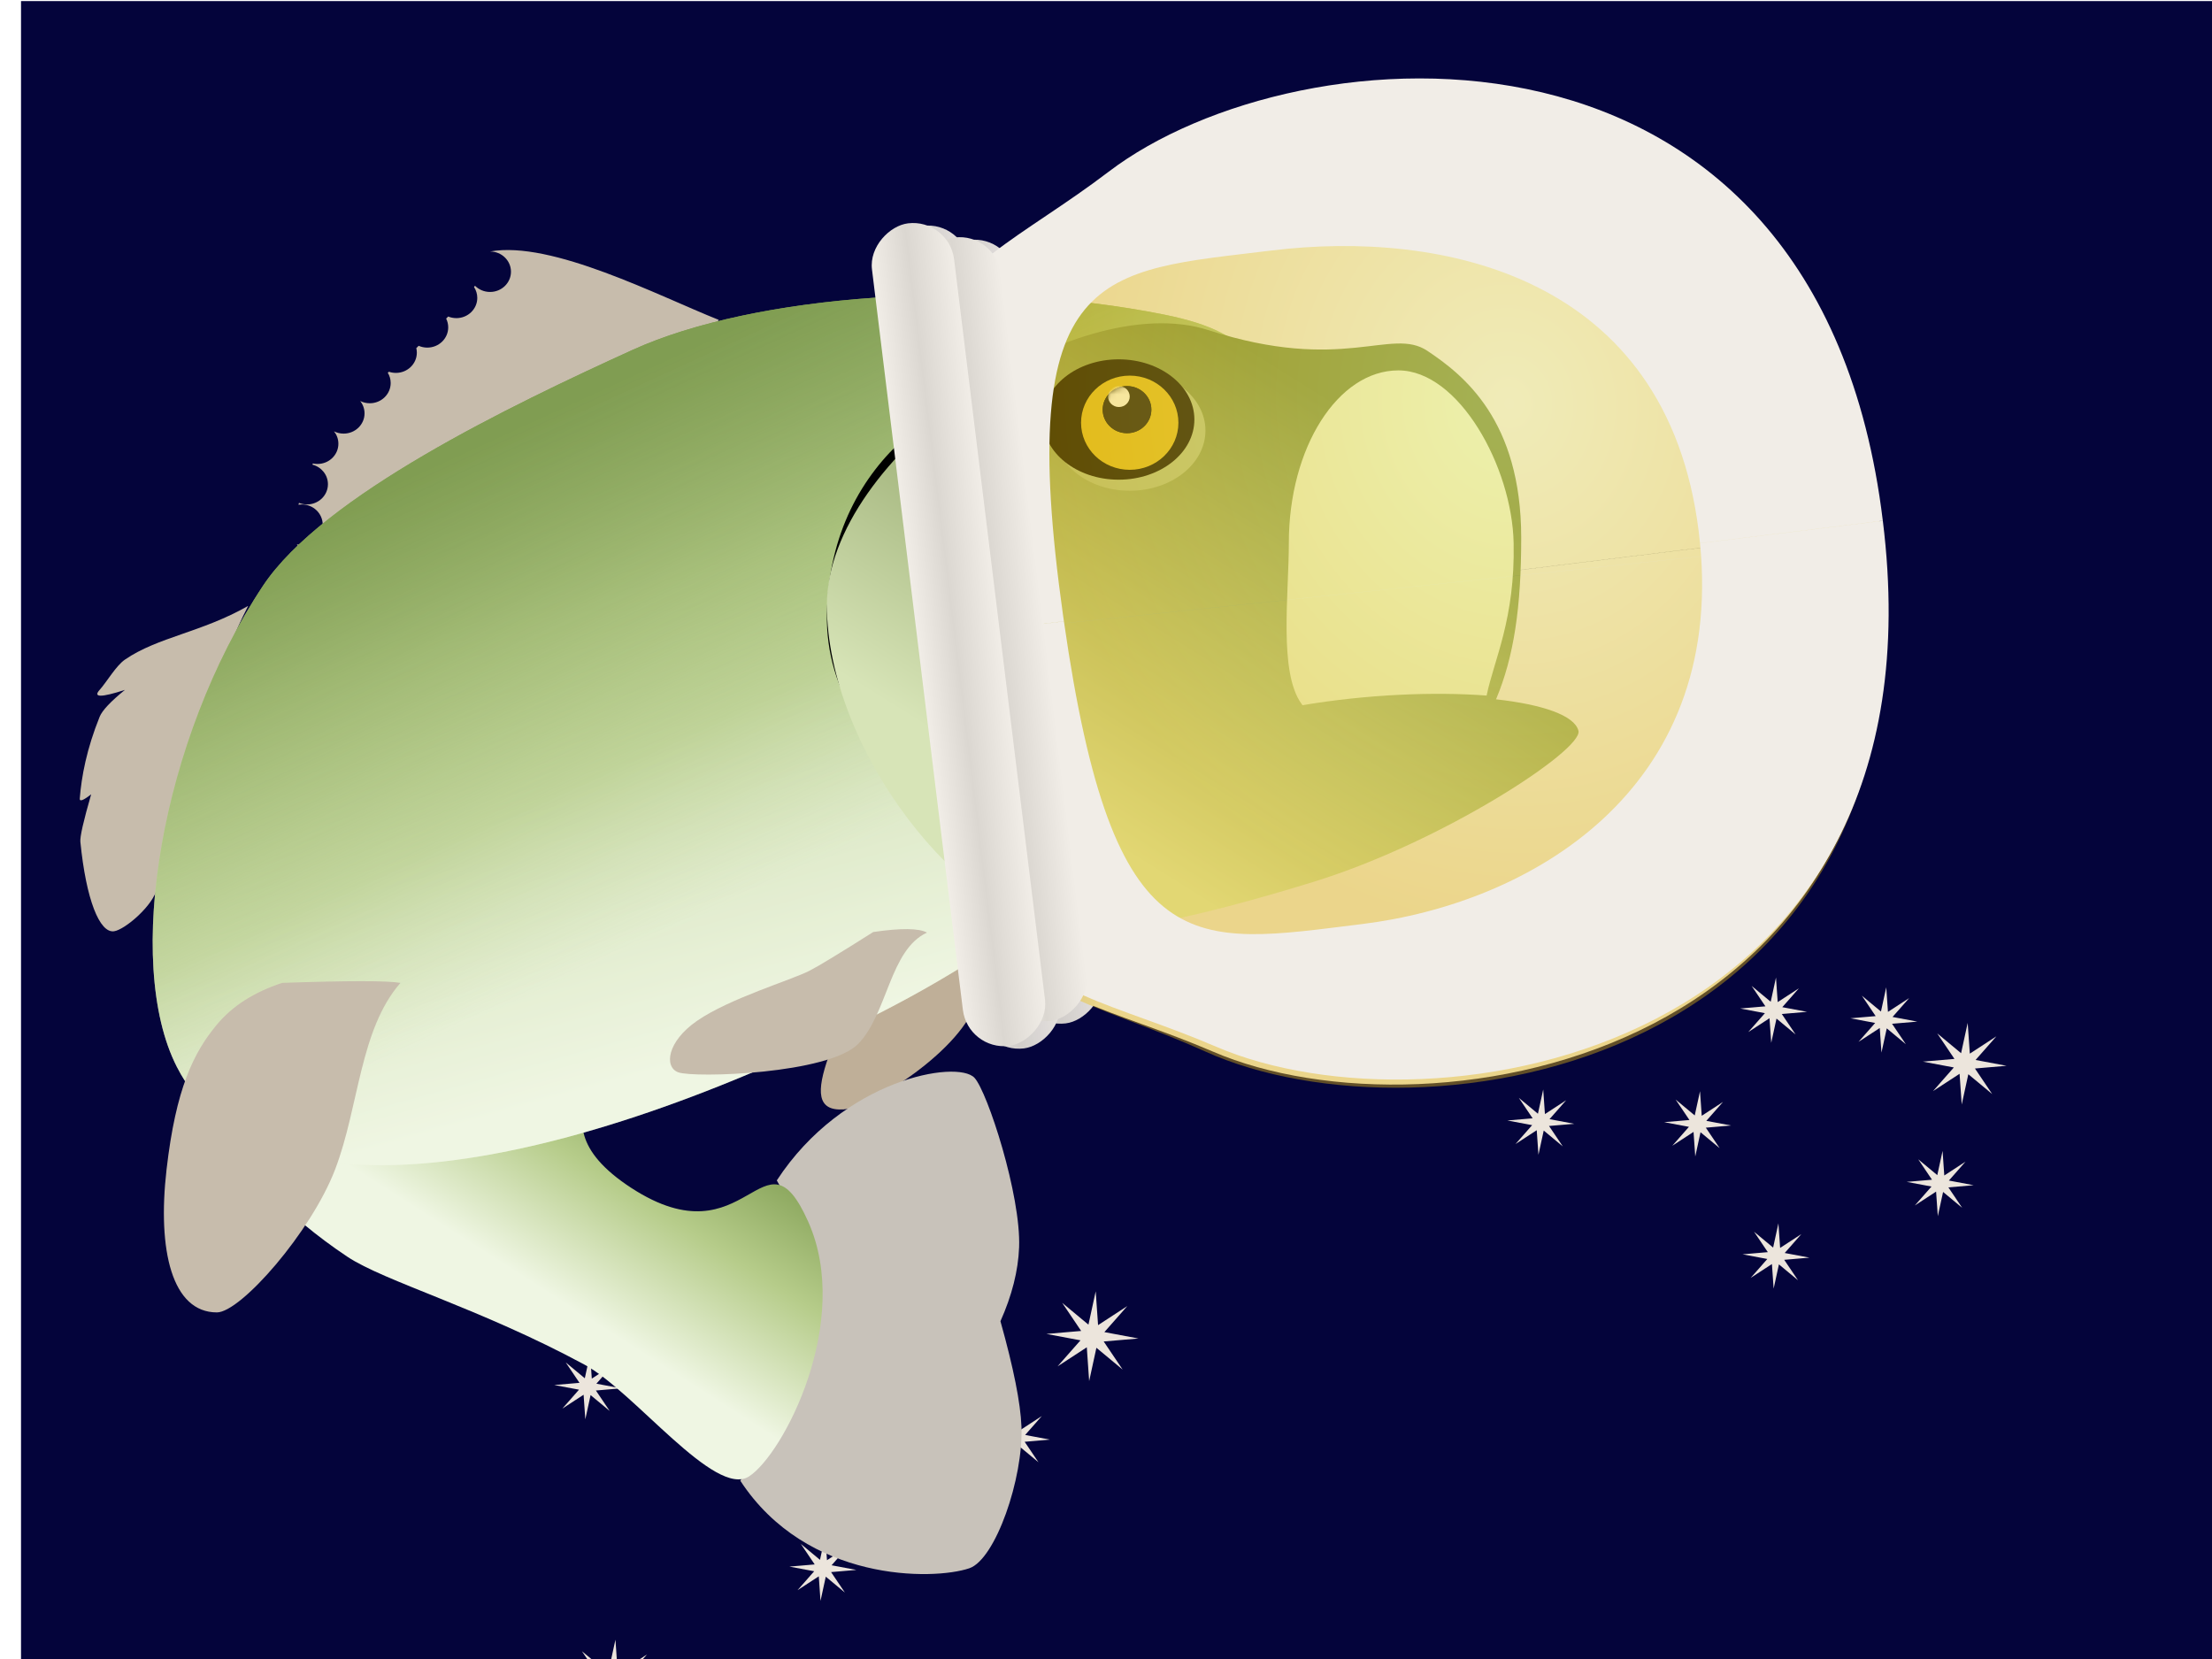 <?xml version="1.0" encoding="UTF-8" standalone="no"?>
<svg width="400px" height="300px" viewBox="0 0 400 300" version="1.1" xmlns="http://www.w3.org/2000/svg" xmlns:xlink="http://www.w3.org/1999/xlink">
    <!-- Generator: Sketch 46.2 (44496) - http://www.bohemiancoding.com/sketch -->
    <title>Dribble</title>
    <desc>Created with Sketch.</desc>
    <defs>
        <linearGradient x1="50%" y1="0%" x2="50%" y2="100%" id="linearGradient-1">
            <stop stop-color="#F1EDE7" offset="0%"></stop>
            <stop stop-color="#DBD7D1" offset="54.612%"></stop>
            <stop stop-color="#F1EDE7" offset="100%"></stop>
        </linearGradient>
        <linearGradient x1="51.012%" y1="76.43%" x2="50%" y2="4.419%" id="linearGradient-2">
            <stop stop-color="#EFF6E3" offset="0%"></stop>
            <stop stop-color="#B6CC8A" offset="52.067%"></stop>
            <stop stop-color="#809D52" offset="100%"></stop>
        </linearGradient>
        <linearGradient x1="19.177%" y1="87.722%" x2="50%" y2="4.419%" id="linearGradient-3">
            <stop stop-color="#EFF6E3" offset="0%"></stop>
            <stop stop-color="#B6CC8A" offset="69.77%"></stop>
            <stop stop-color="#809D52" offset="100%"></stop>
        </linearGradient>
        <linearGradient x1="44.125%" y1="76.893%" x2="50%" y2="4.419%" id="linearGradient-4">
            <stop stop-color="#EFF6E3" stop-opacity="0.305" offset="0%"></stop>
            <stop stop-color="#B6CC8A" stop-opacity="0.501" offset="33.377%"></stop>
            <stop stop-color="#809D52" offset="100%"></stop>
        </linearGradient>
        <path d="M135.214,172.24 C198.061,172.24 249.008,144.921 249.008,111.222 C249.008,99.561 252.482,94.167 238.439,83.063 C211.899,62.079 174.056,46.171 149.873,45.107 C125.689,44.044 87.994,43.171 70.958,52.791 C41.959,69.166 17.604,101.983 17.604,123.211 C17.604,139.987 31.175,152.211 52.56,160.257 C74.131,168.374 103.653,172.24 135.214,172.24 Z" id="path-5"></path>
        <path d="M202.968,133.438 C216.948,133.438 199.085,108.728 199.085,90.255 C199.085,71.783 206.958,48.265 192.978,48.265 C178.997,48.265 155.081,61.257 154.53,90.255 C153.978,119.254 188.987,133.438 202.968,133.438 Z" id="path-6"></path>
        <filter x="-29.7%" y="-16.4%" width="159.5%" height="137.6%" filterUnits="objectBoundingBox" id="filter-7">
            <feOffset dx="0" dy="2" in="SourceAlpha" result="shadowOffsetOuter1"></feOffset>
            <feGaussianBlur stdDeviation="5" in="shadowOffsetOuter1" result="shadowBlurOuter1"></feGaussianBlur>
            <feColorMatrix values="0 0 0 0 0   0 0 0 0 0   0 0 0 0 0  0 0 0 0.5 0" type="matrix" in="shadowBlurOuter1"></feColorMatrix>
        </filter>
        <linearGradient x1="0%" y1="58.807%" x2="42.946%" y2="0%" id="linearGradient-8">
            <stop stop-color="#D7E4B7" offset="0%"></stop>
            <stop stop-color="#6A813C" offset="100%"></stop>
        </linearGradient>
        <ellipse id="path-9" cx="13.692" cy="10.883" rx="13.692" ry="10.883"></ellipse>
        <filter x="-11.0%" y="-13.8%" width="121.9%" height="127.6%" filterUnits="objectBoundingBox" id="filter-10">
            <feMorphology radius="1" operator="erode" in="SourceAlpha" result="shadowSpreadInner1"></feMorphology>
            <feGaussianBlur stdDeviation="1.5" in="shadowSpreadInner1" result="shadowBlurInner1"></feGaussianBlur>
            <feOffset dx="-2" dy="-2" in="shadowBlurInner1" result="shadowOffsetInner1"></feOffset>
            <feComposite in="shadowOffsetInner1" in2="SourceAlpha" operator="arithmetic" k2="-1" k3="1" result="shadowInnerInner1"></feComposite>
            <feColorMatrix values="0 0 0 0 0.839   0 0 0 0 0.886   0 0 0 0 0.714  0 0 0 1 0" type="matrix" in="shadowInnerInner1"></feColorMatrix>
        </filter>
        <ellipse id="path-11" cx="4.401" cy="4.259" rx="4.401" ry="4.259"></ellipse>
        <filter x="-51.1%" y="-52.8%" width="202.2%" height="205.7%" filterUnits="objectBoundingBox" id="filter-13">
            <feMorphology radius="0.5" operator="dilate" in="SourceAlpha" result="shadowSpreadOuter1"></feMorphology>
            <feOffset dx="0" dy="0" in="shadowSpreadOuter1" result="shadowOffsetOuter1"></feOffset>
            <feGaussianBlur stdDeviation="1" in="shadowOffsetOuter1" result="shadowBlurOuter1"></feGaussianBlur>
            <feColorMatrix values="0 0 0 0 0.598   0 0 0 0 0.497   0 0 0 0 0.072  0 0 0 1 0" type="matrix" in="shadowBlurOuter1"></feColorMatrix>
        </filter>
        <radialGradient cx="34.626%" cy="39.348%" fx="34.626%" fy="39.348%" r="51.584%" gradientTransform="translate(0.346,0.393),scale(0.906,1),rotate(80.512),translate(-0.346,-0.393)" id="radialGradient-14">
            <stop stop-color="#FFFC7C" offset="0%"></stop>
            <stop stop-color="#F4C40A" offset="100%"></stop>
        </radialGradient>
    </defs>
    <g id="Page-1" stroke="none" stroke-width="1" fill="none" fill-rule="evenodd">
        <g id="Dribble">
            <g id="basstronaut" transform="translate(-5, -6)">
                <rect id="Rectangle-2" fill="#04043B" x="8.802" y="6.196" width="400" height="304"></rect>
                <g id="pisces" transform="translate(212.346, 180.435) rotate(-19) translate(-212.346, -180.435) translate(70.846, 80.935)">
                    <polygon id="Star" fill="#ECE5DC" points="97.002 42.42 94.673 46.253 95.827 41.949 91.379 43.065 95.34 40.811 91.379 38.557 95.827 39.674 94.673 35.37 97.002 39.202 99.331 35.37 98.178 39.674 102.625 38.557 98.664 40.811 102.625 43.065 98.178 41.949 99.331 46.253"></polygon>
                    <polygon id="Star-Copy" fill="#ECE5DC" points="115.278 9.445 113.563 12.453 113.801 9.025 110.678 10.659 112.794 7.9 109.253 7.64 112.575 6.426 109.741 4.355 113.214 5.071 111.987 1.847 114.508 4.266 115.278 0.912 116.047 4.266 118.569 1.847 117.342 5.071 120.814 4.355 117.981 6.426 121.303 7.64 117.762 7.9 119.878 10.659 116.754 9.025 116.993 12.453"></polygon>
                    <polygon id="Star-Copy-2" fill="#ECE5DC" points="63.262 8.41 60.933 12.243 62.087 7.939 57.639 9.056 61.6 6.802 57.639 4.548 62.087 5.664 60.933 1.36 63.262 5.193 65.591 1.36 64.438 5.664 68.886 4.548 64.925 6.802 68.886 9.056 64.438 7.939 65.591 12.243"></polygon>
                    <polygon id="Star-Copy-3" fill="#FFFFFF" points="80.132 77.878 77.803 80.262 77.898 76.982 74.509 77.074 76.973 74.82 74.509 72.566 77.898 72.659 77.803 69.379 80.132 71.763 82.461 69.379 82.366 72.659 85.755 72.566 83.291 74.82 85.755 77.074 82.366 76.982 82.461 80.262"></polygon>
                    <polygon id="Star-Copy-5" fill="#ECE5DC" points="21.087 140.366 18.758 144.199 19.912 139.895 15.464 141.012 19.425 138.758 15.464 136.504 19.912 137.62 18.758 133.316 21.087 137.149 23.417 133.316 22.263 137.62 26.711 136.504 22.75 138.758 26.711 141.012 22.263 139.895 23.417 144.199"></polygon>
                    <polygon id="Star-Copy-6" fill="#ECE5DC" points="50.61 185.259 48.281 189.092 49.434 184.788 44.986 185.904 48.947 183.65 44.986 181.396 49.434 182.513 48.281 178.209 50.61 182.041 52.939 178.209 51.785 182.513 56.233 181.396 52.272 183.65 56.233 185.904 51.785 184.788 52.939 189.092"></polygon>
                    <polygon id="Star-Copy-7" fill="#ECE5DC" points="91.379 174.376 89.05 178.209 90.203 173.905 85.755 175.021 89.716 172.767 85.755 170.513 90.203 171.63 89.05 167.326 91.379 171.158 93.708 167.326 92.554 171.63 97.002 170.513 93.041 172.767 97.002 175.021 92.554 173.905 93.708 178.209"></polygon>
                    <polygon id="Star-Copy-9" fill="#ECE5DC" points="199.628 151.249 197.298 155.082 198.452 150.778 194.004 151.895 197.965 149.641 194.004 147.387 198.452 148.503 197.298 144.199 199.628 148.032 201.957 144.199 200.803 148.503 205.251 147.387 201.29 149.641 205.251 151.895 200.803 150.778 201.957 155.082"></polygon>
                    <polygon id="Star-Copy-10" fill="#ECE5DC" points="226.338 160.772 224.009 164.605 225.163 160.301 220.715 161.417 224.676 159.163 220.715 156.909 225.163 158.026 224.009 153.722 226.338 157.555 228.667 153.722 227.514 158.026 231.962 156.909 228.001 159.163 231.962 161.417 227.514 160.301 228.667 164.605"></polygon>
                    <polygon id="Star-Copy-11" fill="#ECE5DC" points="231.962 187.979 229.632 191.812 230.786 187.508 226.338 188.625 230.299 186.371 226.338 184.117 230.786 185.233 229.632 180.929 231.962 184.762 234.291 180.929 233.137 185.233 237.585 184.117 233.624 186.371 237.585 188.625 233.137 187.508 234.291 191.812"></polygon>
                    <polygon id="Star-Copy-13" fill="#ECE5DC" points="264.296 185.259 261.966 189.092 263.12 184.788 258.672 185.904 262.633 183.65 258.672 181.396 263.12 182.513 261.966 178.209 264.296 182.041 266.625 178.209 265.471 182.513 269.919 181.396 265.958 183.65 269.919 185.904 265.471 184.788 266.625 189.092"></polygon>
                    <polygon id="Star-Copy-14" fill="#ECE5DC" points="275.542 166.616 272.631 171.407 274.073 166.027 268.513 167.422 273.464 164.605 268.513 161.787 274.073 163.183 272.631 157.803 275.542 162.594 278.454 157.803 277.012 163.183 282.571 161.787 277.62 164.605 282.571 167.422 277.012 166.027 278.454 171.407"></polygon>
                    <polygon id="Star-Copy-15" fill="#ECE5DC" points="264.296 153.97 261.966 157.803 263.12 153.499 258.672 154.615 262.633 152.362 258.672 150.108 263.12 151.224 261.966 146.92 264.296 150.753 266.625 146.92 265.471 151.224 269.919 150.108 265.958 152.362 269.919 154.615 265.471 153.499 266.625 157.803"></polygon>
                    <polygon id="Star-Copy-12" fill="#ECE5DC" points="246.02 145.808 243.691 149.641 244.844 145.337 240.397 146.453 244.357 144.199 240.397 141.945 244.844 143.062 243.691 138.758 246.02 142.591 248.349 138.758 247.195 143.062 251.643 141.945 247.682 144.199 251.643 146.453 247.195 145.337 248.349 149.641"></polygon>
                    <polygon id="Star-Copy-4" fill="#ECE5DC" points="7.732 193.344 4.529 198.614 6.116 192.696 2.99760217e-15 194.231 5.446 191.132 2.99760217e-15 188.033 6.116 189.568 4.529 183.65 7.732 188.92 10.935 183.65 9.348 189.568 15.464 188.033 10.018 191.132 15.464 194.231 9.348 192.696 10.935 198.614"></polygon>
                    <polygon id="Star-Copy-8" fill="#ECE5DC" points="110.357 162.055 107.155 167.326 108.741 161.408 102.625 162.943 108.072 159.844 102.625 156.744 108.741 158.28 107.155 152.362 110.357 157.632 113.56 152.362 111.974 158.28 118.09 156.744 112.643 159.844 118.09 162.943 111.974 161.408 113.56 167.326"></polygon>
                </g>
                <g id="Group" opacity="0.952" transform="translate(258.545, 111.767) rotate(83) translate(-258.545, -111.767) translate(168.08, 24.7)">
                    <path d="M90.378,0 L90.378,163.77 C67.098,163.77 48.779,163.77 35.426,163.77 C24.784,163.77 20.516,148.079 10.679,131.255 C-10.952,94.26 -6.737,-0.139 90.378,0 Z M90.394,0 C187.508,-0.139 191.723,94.26 170.092,131.255 C160.255,148.079 155.987,163.77 145.345,163.77 C131.992,163.77 113.673,163.77 90.394,163.77 L90.394,0 Z" id="Combined-Shape" fill="#F1EDE7"></path>
                    <g id="neck" transform="translate(15.462, 149.621)" fill="url(#linearGradient-1)">
                        <rect id="Rectangle" x="3.568" y="0" width="142.727" height="14.962" rx="7.481"></rect>
                        <rect id="Rectangle-Copy" x="0" y="8.057" width="149.863" height="14.962" rx="7.481"></rect>
                    </g>
                </g>
                <g id="bass" transform="translate(0, 24.713)">
                    <path d="M151.174,178.529 C155.954,179.564 175.138,174.059 179.824,166.021 C184.51,157.984 179.527,144.615 184.788,139.404 C183.133,139.151 180.328,138.141 176.374,136.375 C171.492,146.224 168.423,151.822 167.167,153.171 C164.597,155.933 155.321,162.777 151.174,168.619 C147.349,174.008 146.394,177.494 151.174,178.529 Z" id="Path-2-Copy-2" fill="#BFAF98" transform="translate(166.363, 157.515) rotate(-16) translate(-166.363, -157.515) "></path>
                    <path d="M145.471,194.741 C157.476,176.367 178.126,172.891 181.211,176.183 C183.562,178.693 189.65,197.471 189.286,206.847 C189.12,211.092 187.996,215.546 185.913,220.207 C172.579,220.207 160.962,220.207 151.06,220.207 C149.935,206.509 148.672,200.263 145.471,194.741 Z M138.875,249.051 C142.077,243.529 149.935,233.906 151.06,220.207 C160.962,220.207 172.579,220.207 185.913,220.207 C188.281,228.653 189.547,234.999 189.712,239.245 C190.077,248.62 185.011,263.268 180.289,264.877 C173.774,267.097 150.88,267.425 138.875,249.051 Z" id="backfin" fill="#C8C2BA"></path>
                    <path d="M95.367,168.748 C106.678,162.503 91.104,184.104 116.257,184.104 C141.409,184.104 129.686,161.031 146.33,171.771 C162.974,182.511 165.501,209.612 162.485,216.276 C159.469,222.94 136.716,214.686 126.53,215.514 C105.096,217.256 87.99,222.6 79.933,222.503 C52.834,222.176 37.062,210.583 31.544,206.026 C27.122,202.375 84.056,174.992 95.367,168.748 Z" id="tail" fill="url(#linearGradient-2)" transform="translate(97.441, 195.059) rotate(33) translate(-97.441, -195.059) "></path>
                    <path d="M49.878,90.852 C41.396,95.678 33.558,96.471 27.593,100.565 C25.976,101.675 24.292,104.62 23.016,106.04 C21.762,107.435 23.288,107.435 27.593,106.04 C25.004,108.141 23.478,109.765 23.016,110.91 C20.678,116.704 19.733,121.692 19.424,125.695 C19.377,126.294 20.065,126.036 21.486,124.921 C20.094,129.744 19.442,132.608 19.532,133.514 C20.572,143.982 23.016,150.06 25.622,149.689 C27.589,149.41 32.782,145.003 33.421,141.834 C37.982,119.207 45.23,99.848 49.878,90.852 Z" id="Path-4" fill="#C7BCAC"></path>
                    <path d="M58.68,79.721 C59.311,80.741 60.428,81.601 62.199,82.334 C81.874,58.26 129.634,49.507 134.963,39.127 C124.076,34.793 104.76,24.745 93.617,26.763 C95.706,26.763 97.4,28.402 97.4,30.422 C97.4,32.443 95.706,34.082 93.617,34.082 C92.546,34.082 91.579,33.651 90.891,32.96 C90.835,33.037 90.777,33.115 90.719,33.193 C91.092,33.76 91.308,34.433 91.308,35.155 C91.308,37.176 89.615,38.814 87.526,38.814 C87.001,38.814 86.501,38.711 86.046,38.524 C85.924,38.65 85.802,38.775 85.679,38.9 C85.918,39.38 86.052,39.918 86.052,40.486 C86.052,42.507 84.358,44.145 82.269,44.145 C81.712,44.145 81.183,44.028 80.707,43.819 C80.596,43.929 80.486,44.038 80.378,44.145 C80.346,44.177 80.314,44.208 80.282,44.239 C80.345,44.503 80.378,44.778 80.378,45.06 C80.378,47.081 78.684,48.719 76.595,48.719 C76.154,48.719 75.731,48.646 75.337,48.512 C75.265,48.569 75.194,48.627 75.122,48.684 C75.457,49.23 75.649,49.868 75.649,50.549 C75.649,52.57 73.956,54.208 71.866,54.208 C71.242,54.208 70.652,54.062 70.133,53.802 C70.627,54.42 70.921,55.196 70.921,56.038 C70.921,58.059 69.227,59.697 67.138,59.697 C66.513,59.697 65.924,59.551 65.404,59.291 C65.898,59.909 66.192,60.685 66.192,61.527 C66.192,63.548 64.499,65.186 62.41,65.186 C62.122,65.186 61.842,65.155 61.572,65.096 C61.549,65.168 61.525,65.24 61.502,65.311 C63.114,65.73 64.301,67.154 64.301,68.845 C64.301,70.866 62.607,72.505 60.518,72.505 C60.005,72.505 59.516,72.406 59.07,72.227 C59.034,72.336 58.998,72.445 58.963,72.552 C59.161,72.521 59.365,72.505 59.572,72.505 C61.662,72.505 63.355,74.143 63.355,76.164 C63.355,78.185 61.662,79.823 59.572,79.823 C59.265,79.823 58.966,79.788 58.68,79.721 Z" id="Combined-Shape" fill="#C7BCAC"></path>
                    <g id="mainbody" transform="translate(133.496, 108.36) rotate(-27) translate(-133.496, -108.36) ">
                        <use fill="url(#linearGradient-3)" xlink:href="#path-5"></use>
                        <use fill="url(#linearGradient-4)" xlink:href="#path-5"></use>
                    </g>
                    <path d="M44.223,166.562 C40.017,171.612 36.808,178.076 35.117,192.768 C33.427,207.46 36.132,218.612 44.223,218.612 C48.527,218.612 61.257,204.096 65.596,192.768 C69.935,181.439 70.024,167.479 77.413,159.024 C75.089,158.613 67.959,158.613 56.025,159.024 C50.962,160.682 47.028,163.195 44.223,166.562 Z" id="Path-2" fill="#C7BCAC"></path>
                    <path d="M133.416,181.702 C136.48,181.702 159.161,172.669 162.25,165.689 C165.339,158.708 161.769,147.788 167.03,142.577 C165.375,142.324 162.319,143.4 157.861,145.806 C153.482,151.483 150.665,154.995 149.409,156.344 C146.839,159.106 137.563,165.95 133.416,171.792 C129.591,177.181 130.652,181.702 133.416,181.702 Z" id="Path-2-Copy" fill="#C7BCAC" transform="translate(148.98, 162.122) rotate(20) translate(-148.98, -162.122) "></path>
                    <g id="Oval" fill-opacity="1" fill="black">
                        <use filter="url(#filter-7)" xlink:href="#path-6"></use>
                    </g>
                    <path d="M197.982,149.478 C179.216,148.074 154.523,116.896 154.523,90.71 C154.523,63.838 199.258,33.137 223.569,40.999 C247.879,48.861 256.577,40.361 263.111,44.728 C269.645,49.094 280.084,57.26 280.084,78.546 C280.084,91.128 278.763,100.054 275.532,107.746 C283.924,108.678 289.74,110.652 290.435,113.441 C291.296,116.895 265.786,133.587 242.511,140.759 C219.237,147.931 207.479,149.669 199.342,149.865 C198.794,149.878 198.342,149.743 197.982,149.478 Z" id="Combined-Shape" fill="url(#linearGradient-8)"></path>
                    <path d="M240.54,108.811 C240.461,108.708 240.384,108.604 240.31,108.499 C236.232,102.785 238.063,88.734 238.063,79.461 C238.063,62.232 246.929,48.265 257.867,48.265 C268.804,48.265 278.43,65.708 278.714,79.461 C278.997,93.214 275.17,100.587 273.83,107.048 C273.829,107.054 273.827,107.06 273.826,107.066 C264.322,106.352 252.193,106.846 240.54,108.811 Z" id="Combined-Shape" fill="#E1EACD"></path>
                    <g id="eye" transform="translate(195.599, 48.265)">
                        <g id="Oval-5">
                            <use fill="#ACBD87" fill-rule="evenodd" xlink:href="#path-9"></use>
                            <use fill="black" fill-opacity="1" filter="url(#filter-10)" xlink:href="#path-9"></use>
                        </g>
                        <g id="eyeball" transform="translate(4.89, 0.946)">
                            <ellipse id="Oval-6" fill="#D7B525" cx="8.802" cy="8.517" rx="8.802" ry="8.517"></ellipse>
                            <g id="Oval-8" transform="translate(3.912, 1.893)">
                                <mask id="mask-12" fill="white">
                                    <use xlink:href="#path-11"></use>
                                </mask>
                                <g id="Mask">
                                    <use fill="black" fill-opacity="1" filter="url(#filter-13)" xlink:href="#path-11"></use>
                                    <use fill="#0E0E0D" fill-rule="evenodd" xlink:href="#path-11"></use>
                                </g>
                                <ellipse fill="#F9F6F1" mask="url(#mask-12)" cx="2.934" cy="1.893" rx="1.956" ry="1.893"></ellipse>
                            </g>
                        </g>
                    </g>
                </g>
                <g id="Group-Copy" opacity="0.534" transform="translate(194.939, 99.834) rotate(83) translate(-194.939, -99.834) translate(104.474, 17.499)"></g>
                <path d="M263.768,29.854 L263.768,193.624 C240.489,193.624 222.17,193.624 208.817,193.624 C198.175,193.624 193.907,177.933 184.07,161.109 C162.439,124.114 166.654,29.715 263.768,29.854 Z M263.784,29.854 C360.899,29.715 365.114,124.114 343.483,161.109 C333.646,177.933 329.378,193.624 318.736,193.624 C305.383,193.624 287.064,193.624 263.784,193.624 L263.784,29.854 Z" id="Combined-Shape" fill="url(#radialGradient-14)" opacity="0.395" transform="translate(263.776, 111.739) rotate(84) translate(-263.776, -111.739) "></path>
                <path d="M264.191,61.566 L264.191,28.262 C167.076,28.123 162.861,122.522 184.492,159.517 C194.329,176.341 198.597,192.032 209.239,192.032 C222.592,192.032 240.911,192.032 264.191,192.032 L264.191,177.46 C263.876,177.467 263.559,177.473 263.241,177.479 C199.195,178.626 202.223,163.144 202.223,132.045 C202.223,100.947 215.377,61.608 262.047,61.542 C262.769,61.541 263.483,61.549 264.191,61.566 Z M264.207,177.46 L264.207,192.032 C287.486,192.032 305.805,192.032 319.158,192.032 C329.8,192.032 334.068,176.341 343.905,159.517 C365.536,122.522 361.321,28.123 264.207,28.262 L264.207,61.566 C309.223,62.661 325.11,100.043 325.11,130.657 C325.11,161.599 327.266,176.184 264.207,177.46 Z" id="Combined-Shape" fill="#F1EDE7" transform="translate(264.199, 110.147) rotate(83) translate(-264.199, -110.147) "></path>
                <g id="neck" transform="translate(182.053, 120.678) rotate(83) translate(-182.053, -120.678) translate(106.747, 108.848)" fill="url(#linearGradient-1)">
                    <rect id="Rectangle" x="3.568" y="0" width="142.727" height="14.962" rx="7.481"></rect>
                    <rect id="Rectangle-Copy" x="0" y="8.057" width="149.863" height="14.962" rx="7.481"></rect>
                </g>
            </g>
        </g>
    </g>
</svg>